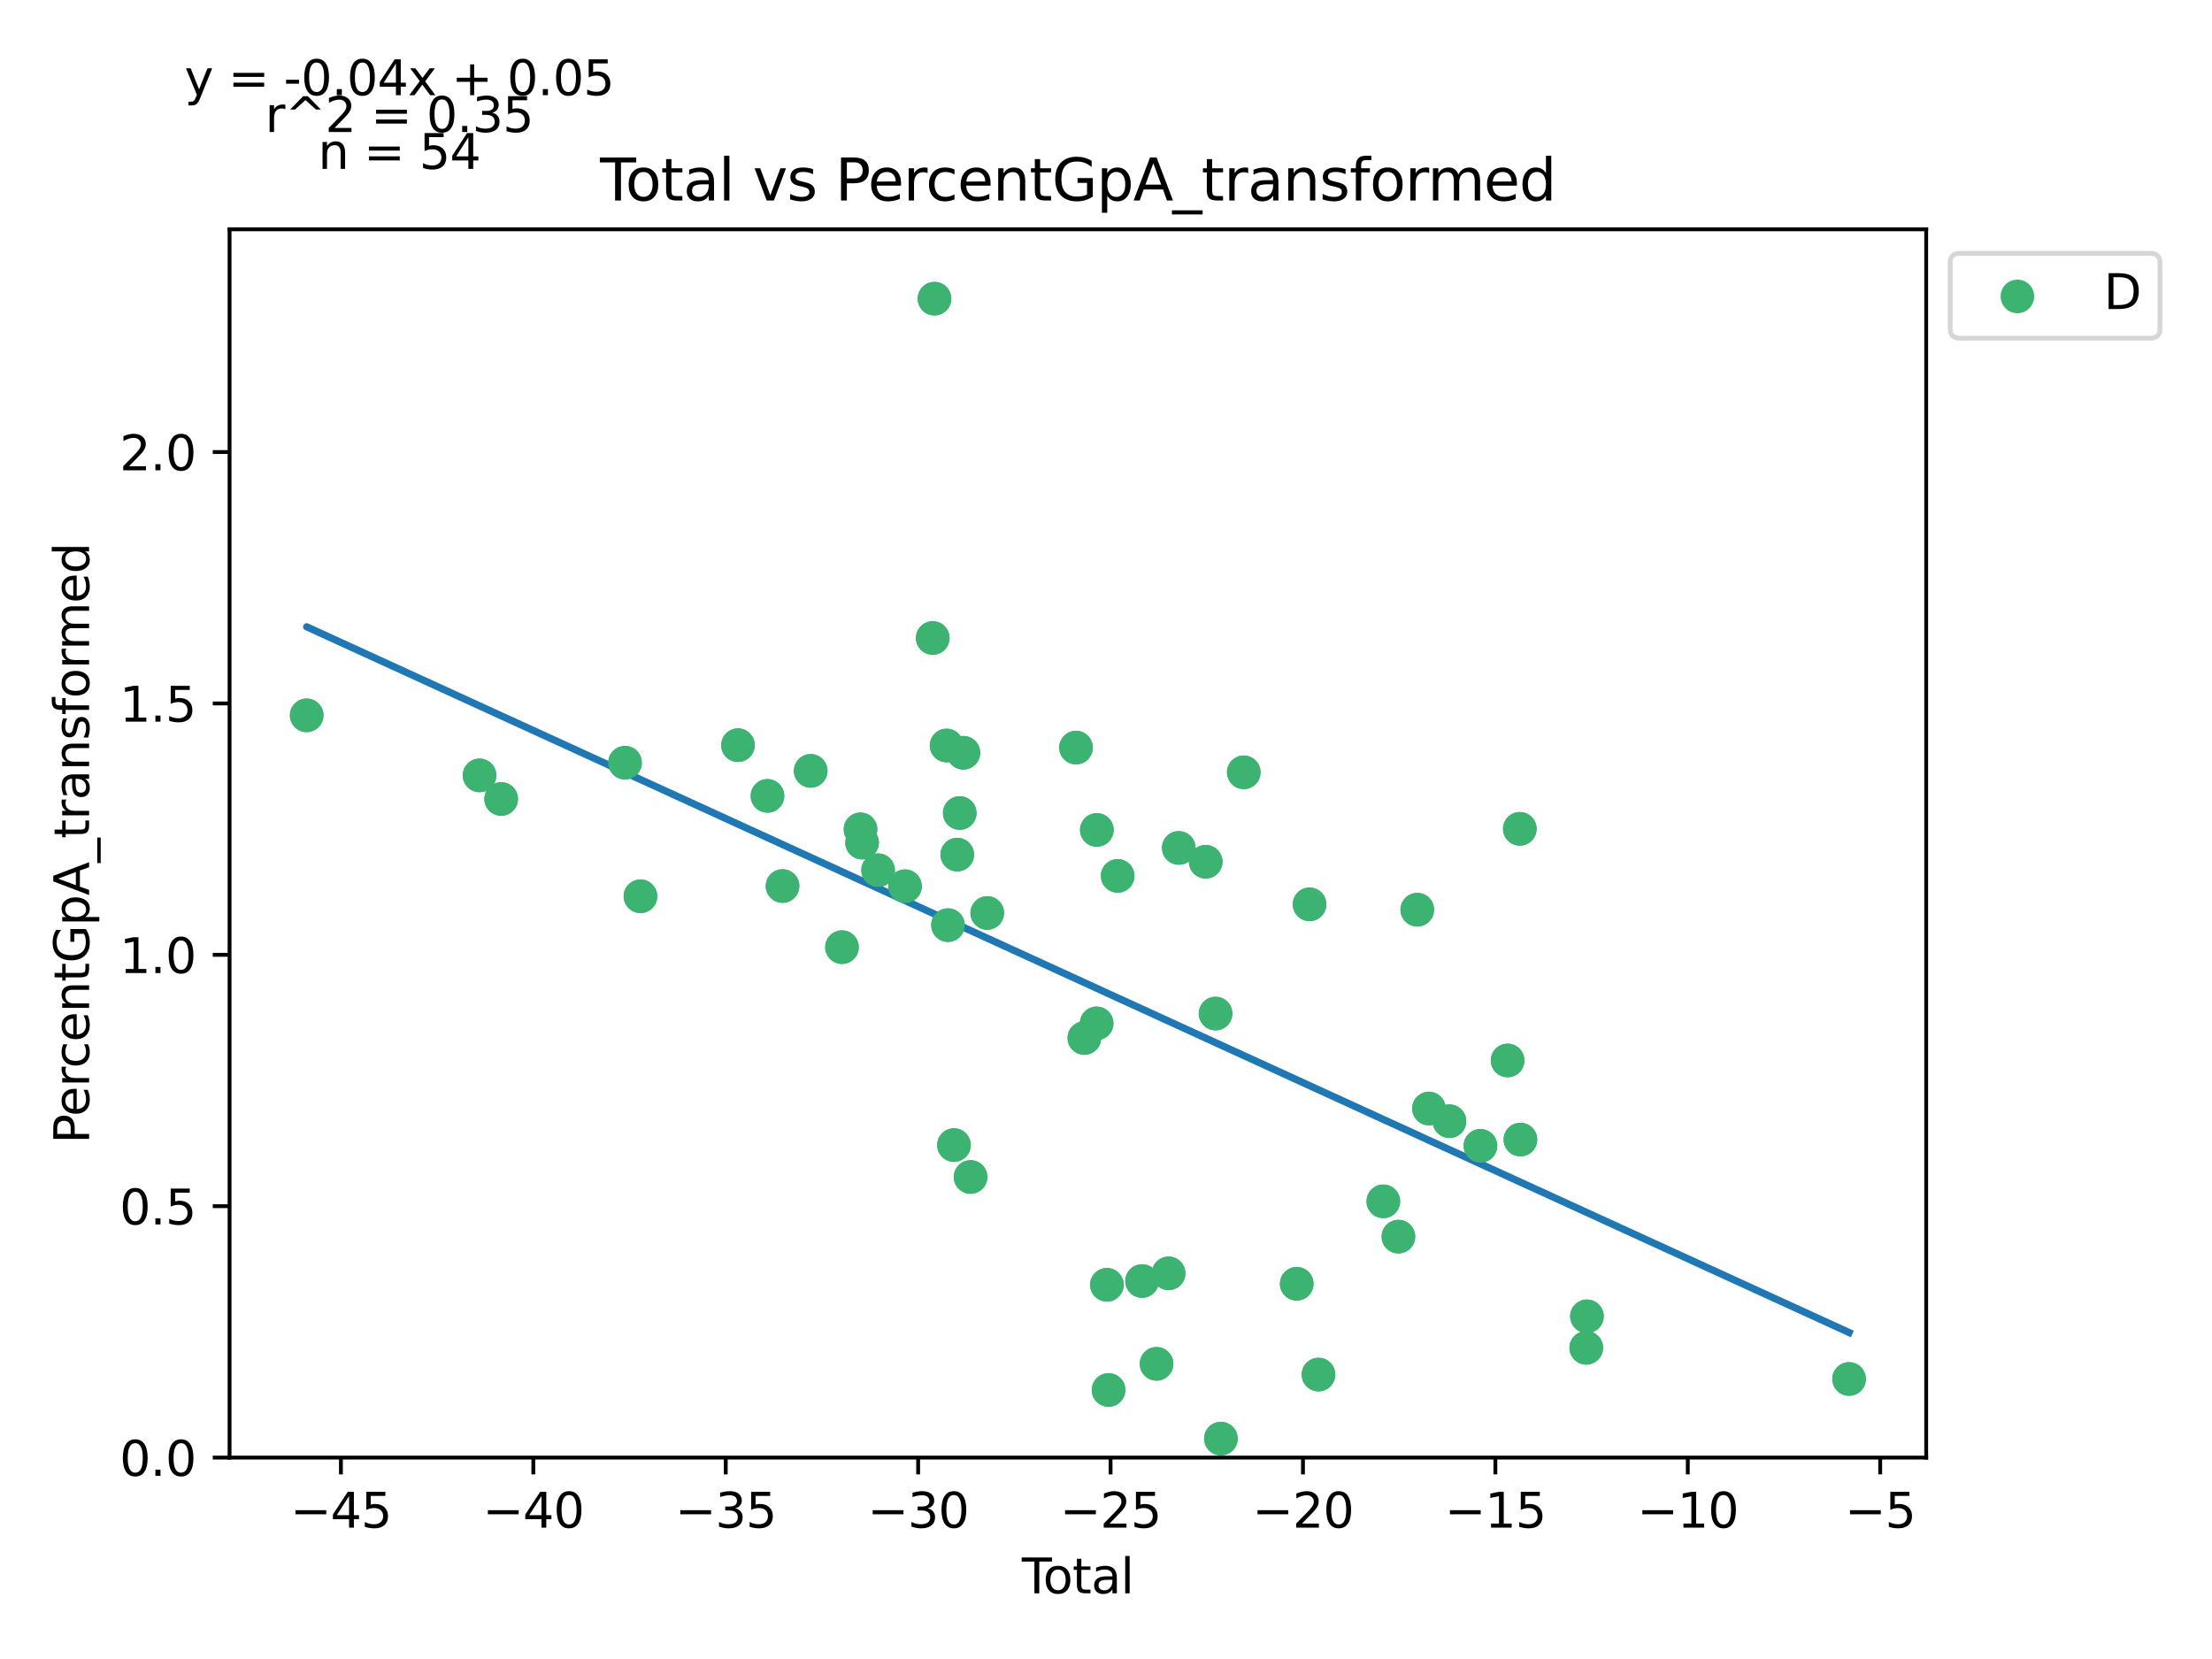 <?xml version="1.0" encoding="utf-8" standalone="no"?>
<!DOCTYPE svg PUBLIC "-//W3C//DTD SVG 1.1//EN"
  "http://www.w3.org/Graphics/SVG/1.1/DTD/svg11.dtd">
<svg xmlns:xlink="http://www.w3.org/1999/xlink" width="460.8pt" height="345.6pt" viewBox="0 0 460.8 345.6" xmlns="http://www.w3.org/2000/svg" version="1.1">
 <defs>
  <style type="text/css">*{stroke-linejoin: round; stroke-linecap: butt}</style>
 </defs>
 <g id="figure_1">
  <g id="patch_1">
   <path d="M 0 345.6 
L 460.8 345.6 
L 460.8 0 
L 0 0 
z
" style="fill: #ffffff"/>
  </g>
  <g id="axes_1">
   <g id="patch_2">
    <path d="M 47.821 303.64 
L 401.26 303.64 
L 401.26 47.773 
L 47.821 47.773 
z
" style="fill: #ffffff"/>
   </g>
   <g id="PathCollection_1">
    <defs>
     <path id="m64fddf52ed" d="M 0 3 
C 0.796 3 1.559 2.684 2.121 2.121 
C 2.684 1.559 3 0.796 3 0 
C 3 -0.796 2.684 -1.559 2.121 -2.121 
C 1.559 -2.684 0.796 -3 0 -3 
C -0.796 -3 -1.559 -2.684 -2.121 -2.121 
C -2.684 -1.559 -3 -0.796 -3 0 
C -3 0.796 -2.684 1.559 -2.121 2.121 
C -1.559 2.684 -0.796 3 0 3 
z
" style="stroke: #3cb371"/>
    </defs>
    <g clip-path="url(#pdddc7836c8)">
     <use xlink:href="#m64fddf52ed" x="179.589" y="175.537" style="fill: #3cb371; stroke: #3cb371"/>
     <use xlink:href="#m64fddf52ed" x="188.529" y="184.618" style="fill: #3cb371; stroke: #3cb371"/>
     <use xlink:href="#m64fddf52ed" x="194.67" y="62.219" style="fill: #3cb371; stroke: #3cb371"/>
     <use xlink:href="#m64fddf52ed" x="200.687" y="156.816" style="fill: #3cb371; stroke: #3cb371"/>
     <use xlink:href="#m64fddf52ed" x="225.89" y="216.24" style="fill: #3cb371; stroke: #3cb371"/>
     <use xlink:href="#m64fddf52ed" x="228.451" y="213.188" style="fill: #3cb371; stroke: #3cb371"/>
     <use xlink:href="#m64fddf52ed" x="230.587" y="267.647" style="fill: #3cb371; stroke: #3cb371"/>
     <use xlink:href="#m64fddf52ed" x="232.83" y="182.465" style="fill: #3cb371; stroke: #3cb371"/>
     <use xlink:href="#m64fddf52ed" x="253.222" y="211.143" style="fill: #3cb371; stroke: #3cb371"/>
     <use xlink:href="#m64fddf52ed" x="254.34" y="299.688" style="fill: #3cb371; stroke: #3cb371"/>
     <use xlink:href="#m64fddf52ed" x="259.102" y="160.888" style="fill: #3cb371; stroke: #3cb371"/>
     <use xlink:href="#m64fddf52ed" x="272.81" y="188.386" style="fill: #3cb371; stroke: #3cb371"/>
     <use xlink:href="#m64fddf52ed" x="295.244" y="189.507" style="fill: #3cb371; stroke: #3cb371"/>
     <use xlink:href="#m64fddf52ed" x="297.68" y="230.928" style="fill: #3cb371; stroke: #3cb371"/>
     <use xlink:href="#m64fddf52ed" x="316.73" y="237.399" style="fill: #3cb371; stroke: #3cb371"/>
     <use xlink:href="#m64fddf52ed" x="63.887" y="149.018" style="fill: #3cb371; stroke: #3cb371"/>
     <use xlink:href="#m64fddf52ed" x="99.9" y="161.529" style="fill: #3cb371; stroke: #3cb371"/>
     <use xlink:href="#m64fddf52ed" x="104.403" y="166.444" style="fill: #3cb371; stroke: #3cb371"/>
     <use xlink:href="#m64fddf52ed" x="130.207" y="158.89" style="fill: #3cb371; stroke: #3cb371"/>
     <use xlink:href="#m64fddf52ed" x="133.421" y="186.715" style="fill: #3cb371; stroke: #3cb371"/>
     <use xlink:href="#m64fddf52ed" x="153.734" y="155.236" style="fill: #3cb371; stroke: #3cb371"/>
     <use xlink:href="#m64fddf52ed" x="159.878" y="165.798" style="fill: #3cb371; stroke: #3cb371"/>
     <use xlink:href="#m64fddf52ed" x="163.018" y="184.577" style="fill: #3cb371; stroke: #3cb371"/>
     <use xlink:href="#m64fddf52ed" x="168.883" y="160.586" style="fill: #3cb371; stroke: #3cb371"/>
     <use xlink:href="#m64fddf52ed" x="175.398" y="197.31" style="fill: #3cb371; stroke: #3cb371"/>
     <use xlink:href="#m64fddf52ed" x="179.259" y="172.77" style="fill: #3cb371; stroke: #3cb371"/>
     <use xlink:href="#m64fddf52ed" x="182.924" y="181.281" style="fill: #3cb371; stroke: #3cb371"/>
     <use xlink:href="#m64fddf52ed" x="194.307" y="132.907" style="fill: #3cb371; stroke: #3cb371"/>
     <use xlink:href="#m64fddf52ed" x="197.191" y="155.299" style="fill: #3cb371; stroke: #3cb371"/>
     <use xlink:href="#m64fddf52ed" x="197.485" y="192.723" style="fill: #3cb371; stroke: #3cb371"/>
     <use xlink:href="#m64fddf52ed" x="198.729" y="238.541" style="fill: #3cb371; stroke: #3cb371"/>
     <use xlink:href="#m64fddf52ed" x="199.416" y="178.031" style="fill: #3cb371; stroke: #3cb371"/>
     <use xlink:href="#m64fddf52ed" x="199.931" y="169.369" style="fill: #3cb371; stroke: #3cb371"/>
     <use xlink:href="#m64fddf52ed" x="202.189" y="245.188" style="fill: #3cb371; stroke: #3cb371"/>
     <use xlink:href="#m64fddf52ed" x="205.665" y="190.191" style="fill: #3cb371; stroke: #3cb371"/>
     <use xlink:href="#m64fddf52ed" x="224.156" y="155.739" style="fill: #3cb371; stroke: #3cb371"/>
     <use xlink:href="#m64fddf52ed" x="228.49" y="172.891" style="fill: #3cb371; stroke: #3cb371"/>
     <use xlink:href="#m64fddf52ed" x="230.935" y="289.56" style="fill: #3cb371; stroke: #3cb371"/>
     <use xlink:href="#m64fddf52ed" x="237.912" y="266.861" style="fill: #3cb371; stroke: #3cb371"/>
     <use xlink:href="#m64fddf52ed" x="240.931" y="284.111" style="fill: #3cb371; stroke: #3cb371"/>
     <use xlink:href="#m64fddf52ed" x="243.442" y="265.259" style="fill: #3cb371; stroke: #3cb371"/>
     <use xlink:href="#m64fddf52ed" x="245.559" y="176.641" style="fill: #3cb371; stroke: #3cb371"/>
     <use xlink:href="#m64fddf52ed" x="251.169" y="179.522" style="fill: #3cb371; stroke: #3cb371"/>
     <use xlink:href="#m64fddf52ed" x="270.132" y="267.434" style="fill: #3cb371; stroke: #3cb371"/>
     <use xlink:href="#m64fddf52ed" x="274.669" y="286.352" style="fill: #3cb371; stroke: #3cb371"/>
     <use xlink:href="#m64fddf52ed" x="288.17" y="250.263" style="fill: #3cb371; stroke: #3cb371"/>
     <use xlink:href="#m64fddf52ed" x="291.317" y="257.613" style="fill: #3cb371; stroke: #3cb371"/>
     <use xlink:href="#m64fddf52ed" x="301.95" y="233.572" style="fill: #3cb371; stroke: #3cb371"/>
     <use xlink:href="#m64fddf52ed" x="308.403" y="238.698" style="fill: #3cb371; stroke: #3cb371"/>
     <use xlink:href="#m64fddf52ed" x="314.062" y="220.912" style="fill: #3cb371; stroke: #3cb371"/>
     <use xlink:href="#m64fddf52ed" x="316.609" y="172.662" style="fill: #3cb371; stroke: #3cb371"/>
     <use xlink:href="#m64fddf52ed" x="330.449" y="280.773" style="fill: #3cb371; stroke: #3cb371"/>
     <use xlink:href="#m64fddf52ed" x="330.589" y="274.216" style="fill: #3cb371; stroke: #3cb371"/>
     <use xlink:href="#m64fddf52ed" x="385.195" y="287.268" style="fill: #3cb371; stroke: #3cb371"/>
    </g>
   </g>
   <g id="matplotlib.axis_1">
    <g id="xtick_1">
     <g id="line2d_1">
      <defs>
       <path id="mf210c19c65" d="M 0 0 
L 0 3.5 
" style="stroke: #000000; stroke-width: 0.8"/>
      </defs>
      <g>
       <use xlink:href="#mf210c19c65" x="71.02" y="303.64" style="stroke: #000000; stroke-width: 0.8"/>
      </g>
     </g>
     <g id="text_1">
      <!-- −45 -->
      <g transform="translate(60.467 318.238) scale(0.1 -0.1)">
       <defs>
        <path id="DejaVuSans-2212" d="M 678 2272 
L 4684 2272 
L 4684 1741 
L 678 1741 
L 678 2272 
z
" transform="scale(0.016)"/>
        <path id="DejaVuSans-34" d="M 2419 4116 
L 825 1625 
L 2419 1625 
L 2419 4116 
z
M 2253 4666 
L 3047 4666 
L 3047 1625 
L 3713 1625 
L 3713 1100 
L 3047 1100 
L 3047 0 
L 2419 0 
L 2419 1100 
L 313 1100 
L 313 1709 
L 2253 4666 
z
" transform="scale(0.016)"/>
        <path id="DejaVuSans-35" d="M 691 4666 
L 3169 4666 
L 3169 4134 
L 1269 4134 
L 1269 2991 
Q 1406 3038 1543 3061 
Q 1681 3084 1819 3084 
Q 2600 3084 3056 2656 
Q 3513 2228 3513 1497 
Q 3513 744 3044 326 
Q 2575 -91 1722 -91 
Q 1428 -91 1123 -41 
Q 819 9 494 109 
L 494 744 
Q 775 591 1075 516 
Q 1375 441 1709 441 
Q 2250 441 2565 725 
Q 2881 1009 2881 1497 
Q 2881 1984 2565 2268 
Q 2250 2553 1709 2553 
Q 1456 2553 1204 2497 
Q 953 2441 691 2322 
L 691 4666 
z
" transform="scale(0.016)"/>
       </defs>
       <use xlink:href="#DejaVuSans-2212"/>
       <use xlink:href="#DejaVuSans-34" x="83.789"/>
       <use xlink:href="#DejaVuSans-35" x="147.412"/>
      </g>
     </g>
    </g>
    <g id="xtick_2">
     <g id="line2d_2">
      <g>
       <use xlink:href="#mf210c19c65" x="111.102" y="303.64" style="stroke: #000000; stroke-width: 0.8"/>
      </g>
     </g>
     <g id="text_2">
      <!-- −40 -->
      <g transform="translate(100.55 318.238) scale(0.1 -0.1)">
       <defs>
        <path id="DejaVuSans-30" d="M 2034 4250 
Q 1547 4250 1301 3770 
Q 1056 3291 1056 2328 
Q 1056 1369 1301 889 
Q 1547 409 2034 409 
Q 2525 409 2770 889 
Q 3016 1369 3016 2328 
Q 3016 3291 2770 3770 
Q 2525 4250 2034 4250 
z
M 2034 4750 
Q 2819 4750 3233 4129 
Q 3647 3509 3647 2328 
Q 3647 1150 3233 529 
Q 2819 -91 2034 -91 
Q 1250 -91 836 529 
Q 422 1150 422 2328 
Q 422 3509 836 4129 
Q 1250 4750 2034 4750 
z
" transform="scale(0.016)"/>
       </defs>
       <use xlink:href="#DejaVuSans-2212"/>
       <use xlink:href="#DejaVuSans-34" x="83.789"/>
       <use xlink:href="#DejaVuSans-30" x="147.412"/>
      </g>
     </g>
    </g>
    <g id="xtick_3">
     <g id="line2d_3">
      <g>
       <use xlink:href="#mf210c19c65" x="151.185" y="303.64" style="stroke: #000000; stroke-width: 0.8"/>
      </g>
     </g>
     <g id="text_3">
      <!-- −35 -->
      <g transform="translate(140.632 318.238) scale(0.1 -0.1)">
       <defs>
        <path id="DejaVuSans-33" d="M 2597 2516 
Q 3050 2419 3304 2112 
Q 3559 1806 3559 1356 
Q 3559 666 3084 287 
Q 2609 -91 1734 -91 
Q 1441 -91 1130 -33 
Q 819 25 488 141 
L 488 750 
Q 750 597 1062 519 
Q 1375 441 1716 441 
Q 2309 441 2620 675 
Q 2931 909 2931 1356 
Q 2931 1769 2642 2001 
Q 2353 2234 1838 2234 
L 1294 2234 
L 1294 2753 
L 1863 2753 
Q 2328 2753 2575 2939 
Q 2822 3125 2822 3475 
Q 2822 3834 2567 4026 
Q 2313 4219 1838 4219 
Q 1578 4219 1281 4162 
Q 984 4106 628 3988 
L 628 4550 
Q 988 4650 1302 4700 
Q 1616 4750 1894 4750 
Q 2613 4750 3031 4423 
Q 3450 4097 3450 3541 
Q 3450 3153 3228 2886 
Q 3006 2619 2597 2516 
z
" transform="scale(0.016)"/>
       </defs>
       <use xlink:href="#DejaVuSans-2212"/>
       <use xlink:href="#DejaVuSans-33" x="83.789"/>
       <use xlink:href="#DejaVuSans-35" x="147.412"/>
      </g>
     </g>
    </g>
    <g id="xtick_4">
     <g id="line2d_4">
      <g>
       <use xlink:href="#mf210c19c65" x="191.267" y="303.64" style="stroke: #000000; stroke-width: 0.8"/>
      </g>
     </g>
     <g id="text_4">
      <!-- −30 -->
      <g transform="translate(180.715 318.238) scale(0.1 -0.1)">
       <use xlink:href="#DejaVuSans-2212"/>
       <use xlink:href="#DejaVuSans-33" x="83.789"/>
       <use xlink:href="#DejaVuSans-30" x="147.412"/>
      </g>
     </g>
    </g>
    <g id="xtick_5">
     <g id="line2d_5">
      <g>
       <use xlink:href="#mf210c19c65" x="231.349" y="303.64" style="stroke: #000000; stroke-width: 0.8"/>
      </g>
     </g>
     <g id="text_5">
      <!-- −25 -->
      <g transform="translate(220.797 318.238) scale(0.1 -0.1)">
       <defs>
        <path id="DejaVuSans-32" d="M 1228 531 
L 3431 531 
L 3431 0 
L 469 0 
L 469 531 
Q 828 903 1448 1529 
Q 2069 2156 2228 2338 
Q 2531 2678 2651 2914 
Q 2772 3150 2772 3378 
Q 2772 3750 2511 3984 
Q 2250 4219 1831 4219 
Q 1534 4219 1204 4116 
Q 875 4013 500 3803 
L 500 4441 
Q 881 4594 1212 4672 
Q 1544 4750 1819 4750 
Q 2544 4750 2975 4387 
Q 3406 4025 3406 3419 
Q 3406 3131 3298 2873 
Q 3191 2616 2906 2266 
Q 2828 2175 2409 1742 
Q 1991 1309 1228 531 
z
" transform="scale(0.016)"/>
       </defs>
       <use xlink:href="#DejaVuSans-2212"/>
       <use xlink:href="#DejaVuSans-32" x="83.789"/>
       <use xlink:href="#DejaVuSans-35" x="147.412"/>
      </g>
     </g>
    </g>
    <g id="xtick_6">
     <g id="line2d_6">
      <g>
       <use xlink:href="#mf210c19c65" x="271.432" y="303.64" style="stroke: #000000; stroke-width: 0.8"/>
      </g>
     </g>
     <g id="text_6">
      <!-- −20 -->
      <g transform="translate(260.879 318.238) scale(0.1 -0.1)">
       <use xlink:href="#DejaVuSans-2212"/>
       <use xlink:href="#DejaVuSans-32" x="83.789"/>
       <use xlink:href="#DejaVuSans-30" x="147.412"/>
      </g>
     </g>
    </g>
    <g id="xtick_7">
     <g id="line2d_7">
      <g>
       <use xlink:href="#mf210c19c65" x="311.514" y="303.64" style="stroke: #000000; stroke-width: 0.8"/>
      </g>
     </g>
     <g id="text_7">
      <!-- −15 -->
      <g transform="translate(300.962 318.238) scale(0.1 -0.1)">
       <defs>
        <path id="DejaVuSans-31" d="M 794 531 
L 1825 531 
L 1825 4091 
L 703 3866 
L 703 4441 
L 1819 4666 
L 2450 4666 
L 2450 531 
L 3481 531 
L 3481 0 
L 794 0 
L 794 531 
z
" transform="scale(0.016)"/>
       </defs>
       <use xlink:href="#DejaVuSans-2212"/>
       <use xlink:href="#DejaVuSans-31" x="83.789"/>
       <use xlink:href="#DejaVuSans-35" x="147.412"/>
      </g>
     </g>
    </g>
    <g id="xtick_8">
     <g id="line2d_8">
      <g>
       <use xlink:href="#mf210c19c65" x="351.597" y="303.64" style="stroke: #000000; stroke-width: 0.8"/>
      </g>
     </g>
     <g id="text_8">
      <!-- −10 -->
      <g transform="translate(341.044 318.238) scale(0.1 -0.1)">
       <use xlink:href="#DejaVuSans-2212"/>
       <use xlink:href="#DejaVuSans-31" x="83.789"/>
       <use xlink:href="#DejaVuSans-30" x="147.412"/>
      </g>
     </g>
    </g>
    <g id="xtick_9">
     <g id="line2d_9">
      <g>
       <use xlink:href="#mf210c19c65" x="391.679" y="303.64" style="stroke: #000000; stroke-width: 0.8"/>
      </g>
     </g>
     <g id="text_9">
      <!-- −5 -->
      <g transform="translate(384.308 318.238) scale(0.1 -0.1)">
       <use xlink:href="#DejaVuSans-2212"/>
       <use xlink:href="#DejaVuSans-35" x="83.789"/>
      </g>
     </g>
    </g>
    <g id="text_10">
     <!-- Total -->
     <g transform="translate(212.864 331.917) scale(0.1 -0.1)">
      <defs>
       <path id="DejaVuSans-54" d="M -19 4666 
L 3928 4666 
L 3928 4134 
L 2272 4134 
L 2272 0 
L 1638 0 
L 1638 4134 
L -19 4134 
L -19 4666 
z
" transform="scale(0.016)"/>
       <path id="DejaVuSans-6f" d="M 1959 3097 
Q 1497 3097 1228 2736 
Q 959 2375 959 1747 
Q 959 1119 1226 758 
Q 1494 397 1959 397 
Q 2419 397 2687 759 
Q 2956 1122 2956 1747 
Q 2956 2369 2687 2733 
Q 2419 3097 1959 3097 
z
M 1959 3584 
Q 2709 3584 3137 3096 
Q 3566 2609 3566 1747 
Q 3566 888 3137 398 
Q 2709 -91 1959 -91 
Q 1206 -91 779 398 
Q 353 888 353 1747 
Q 353 2609 779 3096 
Q 1206 3584 1959 3584 
z
" transform="scale(0.016)"/>
       <path id="DejaVuSans-74" d="M 1172 4494 
L 1172 3500 
L 2356 3500 
L 2356 3053 
L 1172 3053 
L 1172 1153 
Q 1172 725 1289 603 
Q 1406 481 1766 481 
L 2356 481 
L 2356 0 
L 1766 0 
Q 1100 0 847 248 
Q 594 497 594 1153 
L 594 3053 
L 172 3053 
L 172 3500 
L 594 3500 
L 594 4494 
L 1172 4494 
z
" transform="scale(0.016)"/>
       <path id="DejaVuSans-61" d="M 2194 1759 
Q 1497 1759 1228 1600 
Q 959 1441 959 1056 
Q 959 750 1161 570 
Q 1363 391 1709 391 
Q 2188 391 2477 730 
Q 2766 1069 2766 1631 
L 2766 1759 
L 2194 1759 
z
M 3341 1997 
L 3341 0 
L 2766 0 
L 2766 531 
Q 2569 213 2275 61 
Q 1981 -91 1556 -91 
Q 1019 -91 701 211 
Q 384 513 384 1019 
Q 384 1609 779 1909 
Q 1175 2209 1959 2209 
L 2766 2209 
L 2766 2266 
Q 2766 2663 2505 2880 
Q 2244 3097 1772 3097 
Q 1472 3097 1187 3025 
Q 903 2953 641 2809 
L 641 3341 
Q 956 3463 1253 3523 
Q 1550 3584 1831 3584 
Q 2591 3584 2966 3190 
Q 3341 2797 3341 1997 
z
" transform="scale(0.016)"/>
       <path id="DejaVuSans-6c" d="M 603 4863 
L 1178 4863 
L 1178 0 
L 603 0 
L 603 4863 
z
" transform="scale(0.016)"/>
      </defs>
      <use xlink:href="#DejaVuSans-54"/>
      <use xlink:href="#DejaVuSans-6f" x="44.084"/>
      <use xlink:href="#DejaVuSans-74" x="105.266"/>
      <use xlink:href="#DejaVuSans-61" x="144.475"/>
      <use xlink:href="#DejaVuSans-6c" x="205.754"/>
     </g>
    </g>
   </g>
   <g id="matplotlib.axis_2">
    <g id="ytick_1">
     <g id="line2d_10">
      <defs>
       <path id="m5d51e48f5f" d="M 0 0 
L -3.5 0 
" style="stroke: #000000; stroke-width: 0.8"/>
      </defs>
      <g>
       <use xlink:href="#m5d51e48f5f" x="47.821" y="303.64" style="stroke: #000000; stroke-width: 0.8"/>
      </g>
     </g>
     <g id="text_11">
      <!-- 0.0 -->
      <g transform="translate(24.918 307.439) scale(0.1 -0.1)">
       <defs>
        <path id="DejaVuSans-2e" d="M 684 794 
L 1344 794 
L 1344 0 
L 684 0 
L 684 794 
z
" transform="scale(0.016)"/>
       </defs>
       <use xlink:href="#DejaVuSans-30"/>
       <use xlink:href="#DejaVuSans-2e" x="63.623"/>
       <use xlink:href="#DejaVuSans-30" x="95.41"/>
      </g>
     </g>
    </g>
    <g id="ytick_2">
     <g id="line2d_11">
      <g>
       <use xlink:href="#m5d51e48f5f" x="47.821" y="251.272" style="stroke: #000000; stroke-width: 0.8"/>
      </g>
     </g>
     <g id="text_12">
      <!-- 0.5 -->
      <g transform="translate(24.918 255.071) scale(0.1 -0.1)">
       <use xlink:href="#DejaVuSans-30"/>
       <use xlink:href="#DejaVuSans-2e" x="63.623"/>
       <use xlink:href="#DejaVuSans-35" x="95.41"/>
      </g>
     </g>
    </g>
    <g id="ytick_3">
     <g id="line2d_12">
      <g>
       <use xlink:href="#m5d51e48f5f" x="47.821" y="198.905" style="stroke: #000000; stroke-width: 0.8"/>
      </g>
     </g>
     <g id="text_13">
      <!-- 1.0 -->
      <g transform="translate(24.918 202.704) scale(0.1 -0.1)">
       <use xlink:href="#DejaVuSans-31"/>
       <use xlink:href="#DejaVuSans-2e" x="63.623"/>
       <use xlink:href="#DejaVuSans-30" x="95.41"/>
      </g>
     </g>
    </g>
    <g id="ytick_4">
     <g id="line2d_13">
      <g>
       <use xlink:href="#m5d51e48f5f" x="47.821" y="146.537" style="stroke: #000000; stroke-width: 0.8"/>
      </g>
     </g>
     <g id="text_14">
      <!-- 1.5 -->
      <g transform="translate(24.918 150.336) scale(0.1 -0.1)">
       <use xlink:href="#DejaVuSans-31"/>
       <use xlink:href="#DejaVuSans-2e" x="63.623"/>
       <use xlink:href="#DejaVuSans-35" x="95.41"/>
      </g>
     </g>
    </g>
    <g id="ytick_5">
     <g id="line2d_14">
      <g>
       <use xlink:href="#m5d51e48f5f" x="47.821" y="94.169" style="stroke: #000000; stroke-width: 0.8"/>
      </g>
     </g>
     <g id="text_15">
      <!-- 2.0 -->
      <g transform="translate(24.918 97.968) scale(0.1 -0.1)">
       <use xlink:href="#DejaVuSans-32"/>
       <use xlink:href="#DejaVuSans-2e" x="63.623"/>
       <use xlink:href="#DejaVuSans-30" x="95.41"/>
      </g>
     </g>
    </g>
    <g id="text_16">
     <!-- PercentGpA_transformed -->
     <g transform="translate(18.56 238.245) rotate(-90) scale(0.1 -0.1)">
      <defs>
       <path id="DejaVuSans-50" d="M 1259 4147 
L 1259 2394 
L 2053 2394 
Q 2494 2394 2734 2622 
Q 2975 2850 2975 3272 
Q 2975 3691 2734 3919 
Q 2494 4147 2053 4147 
L 1259 4147 
z
M 628 4666 
L 2053 4666 
Q 2838 4666 3239 4311 
Q 3641 3956 3641 3272 
Q 3641 2581 3239 2228 
Q 2838 1875 2053 1875 
L 1259 1875 
L 1259 0 
L 628 0 
L 628 4666 
z
" transform="scale(0.016)"/>
       <path id="DejaVuSans-65" d="M 3597 1894 
L 3597 1613 
L 953 1613 
Q 991 1019 1311 708 
Q 1631 397 2203 397 
Q 2534 397 2845 478 
Q 3156 559 3463 722 
L 3463 178 
Q 3153 47 2828 -22 
Q 2503 -91 2169 -91 
Q 1331 -91 842 396 
Q 353 884 353 1716 
Q 353 2575 817 3079 
Q 1281 3584 2069 3584 
Q 2775 3584 3186 3129 
Q 3597 2675 3597 1894 
z
M 3022 2063 
Q 3016 2534 2758 2815 
Q 2500 3097 2075 3097 
Q 1594 3097 1305 2825 
Q 1016 2553 972 2059 
L 3022 2063 
z
" transform="scale(0.016)"/>
       <path id="DejaVuSans-72" d="M 2631 2963 
Q 2534 3019 2420 3045 
Q 2306 3072 2169 3072 
Q 1681 3072 1420 2755 
Q 1159 2438 1159 1844 
L 1159 0 
L 581 0 
L 581 3500 
L 1159 3500 
L 1159 2956 
Q 1341 3275 1631 3429 
Q 1922 3584 2338 3584 
Q 2397 3584 2469 3576 
Q 2541 3569 2628 3553 
L 2631 2963 
z
" transform="scale(0.016)"/>
       <path id="DejaVuSans-63" d="M 3122 3366 
L 3122 2828 
Q 2878 2963 2633 3030 
Q 2388 3097 2138 3097 
Q 1578 3097 1268 2742 
Q 959 2388 959 1747 
Q 959 1106 1268 751 
Q 1578 397 2138 397 
Q 2388 397 2633 464 
Q 2878 531 3122 666 
L 3122 134 
Q 2881 22 2623 -34 
Q 2366 -91 2075 -91 
Q 1284 -91 818 406 
Q 353 903 353 1747 
Q 353 2603 823 3093 
Q 1294 3584 2113 3584 
Q 2378 3584 2631 3529 
Q 2884 3475 3122 3366 
z
" transform="scale(0.016)"/>
       <path id="DejaVuSans-6e" d="M 3513 2113 
L 3513 0 
L 2938 0 
L 2938 2094 
Q 2938 2591 2744 2837 
Q 2550 3084 2163 3084 
Q 1697 3084 1428 2787 
Q 1159 2491 1159 1978 
L 1159 0 
L 581 0 
L 581 3500 
L 1159 3500 
L 1159 2956 
Q 1366 3272 1645 3428 
Q 1925 3584 2291 3584 
Q 2894 3584 3203 3211 
Q 3513 2838 3513 2113 
z
" transform="scale(0.016)"/>
       <path id="DejaVuSans-47" d="M 3809 666 
L 3809 1919 
L 2778 1919 
L 2778 2438 
L 4434 2438 
L 4434 434 
Q 4069 175 3628 42 
Q 3188 -91 2688 -91 
Q 1594 -91 976 548 
Q 359 1188 359 2328 
Q 359 3472 976 4111 
Q 1594 4750 2688 4750 
Q 3144 4750 3555 4637 
Q 3966 4525 4313 4306 
L 4313 3634 
Q 3963 3931 3569 4081 
Q 3175 4231 2741 4231 
Q 1884 4231 1454 3753 
Q 1025 3275 1025 2328 
Q 1025 1384 1454 906 
Q 1884 428 2741 428 
Q 3075 428 3337 486 
Q 3600 544 3809 666 
z
" transform="scale(0.016)"/>
       <path id="DejaVuSans-70" d="M 1159 525 
L 1159 -1331 
L 581 -1331 
L 581 3500 
L 1159 3500 
L 1159 2969 
Q 1341 3281 1617 3432 
Q 1894 3584 2278 3584 
Q 2916 3584 3314 3078 
Q 3713 2572 3713 1747 
Q 3713 922 3314 415 
Q 2916 -91 2278 -91 
Q 1894 -91 1617 61 
Q 1341 213 1159 525 
z
M 3116 1747 
Q 3116 2381 2855 2742 
Q 2594 3103 2138 3103 
Q 1681 3103 1420 2742 
Q 1159 2381 1159 1747 
Q 1159 1113 1420 752 
Q 1681 391 2138 391 
Q 2594 391 2855 752 
Q 3116 1113 3116 1747 
z
" transform="scale(0.016)"/>
       <path id="DejaVuSans-41" d="M 2188 4044 
L 1331 1722 
L 3047 1722 
L 2188 4044 
z
M 1831 4666 
L 2547 4666 
L 4325 0 
L 3669 0 
L 3244 1197 
L 1141 1197 
L 716 0 
L 50 0 
L 1831 4666 
z
" transform="scale(0.016)"/>
       <path id="DejaVuSans-5f" d="M 3263 -1063 
L 3263 -1509 
L -63 -1509 
L -63 -1063 
L 3263 -1063 
z
" transform="scale(0.016)"/>
       <path id="DejaVuSans-73" d="M 2834 3397 
L 2834 2853 
Q 2591 2978 2328 3040 
Q 2066 3103 1784 3103 
Q 1356 3103 1142 2972 
Q 928 2841 928 2578 
Q 928 2378 1081 2264 
Q 1234 2150 1697 2047 
L 1894 2003 
Q 2506 1872 2764 1633 
Q 3022 1394 3022 966 
Q 3022 478 2636 193 
Q 2250 -91 1575 -91 
Q 1294 -91 989 -36 
Q 684 19 347 128 
L 347 722 
Q 666 556 975 473 
Q 1284 391 1588 391 
Q 1994 391 2212 530 
Q 2431 669 2431 922 
Q 2431 1156 2273 1281 
Q 2116 1406 1581 1522 
L 1381 1569 
Q 847 1681 609 1914 
Q 372 2147 372 2553 
Q 372 3047 722 3315 
Q 1072 3584 1716 3584 
Q 2034 3584 2315 3537 
Q 2597 3491 2834 3397 
z
" transform="scale(0.016)"/>
       <path id="DejaVuSans-66" d="M 2375 4863 
L 2375 4384 
L 1825 4384 
Q 1516 4384 1395 4259 
Q 1275 4134 1275 3809 
L 1275 3500 
L 2222 3500 
L 2222 3053 
L 1275 3053 
L 1275 0 
L 697 0 
L 697 3053 
L 147 3053 
L 147 3500 
L 697 3500 
L 697 3744 
Q 697 4328 969 4595 
Q 1241 4863 1831 4863 
L 2375 4863 
z
" transform="scale(0.016)"/>
       <path id="DejaVuSans-6d" d="M 3328 2828 
Q 3544 3216 3844 3400 
Q 4144 3584 4550 3584 
Q 5097 3584 5394 3201 
Q 5691 2819 5691 2113 
L 5691 0 
L 5113 0 
L 5113 2094 
Q 5113 2597 4934 2840 
Q 4756 3084 4391 3084 
Q 3944 3084 3684 2787 
Q 3425 2491 3425 1978 
L 3425 0 
L 2847 0 
L 2847 2094 
Q 2847 2600 2669 2842 
Q 2491 3084 2119 3084 
Q 1678 3084 1418 2786 
Q 1159 2488 1159 1978 
L 1159 0 
L 581 0 
L 581 3500 
L 1159 3500 
L 1159 2956 
Q 1356 3278 1631 3431 
Q 1906 3584 2284 3584 
Q 2666 3584 2933 3390 
Q 3200 3197 3328 2828 
z
" transform="scale(0.016)"/>
       <path id="DejaVuSans-64" d="M 2906 2969 
L 2906 4863 
L 3481 4863 
L 3481 0 
L 2906 0 
L 2906 525 
Q 2725 213 2448 61 
Q 2172 -91 1784 -91 
Q 1150 -91 751 415 
Q 353 922 353 1747 
Q 353 2572 751 3078 
Q 1150 3584 1784 3584 
Q 2172 3584 2448 3432 
Q 2725 3281 2906 2969 
z
M 947 1747 
Q 947 1113 1208 752 
Q 1469 391 1925 391 
Q 2381 391 2643 752 
Q 2906 1113 2906 1747 
Q 2906 2381 2643 2742 
Q 2381 3103 1925 3103 
Q 1469 3103 1208 2742 
Q 947 2381 947 1747 
z
" transform="scale(0.016)"/>
      </defs>
      <use xlink:href="#DejaVuSans-50"/>
      <use xlink:href="#DejaVuSans-65" x="56.678"/>
      <use xlink:href="#DejaVuSans-72" x="118.201"/>
      <use xlink:href="#DejaVuSans-63" x="157.064"/>
      <use xlink:href="#DejaVuSans-65" x="212.045"/>
      <use xlink:href="#DejaVuSans-6e" x="273.568"/>
      <use xlink:href="#DejaVuSans-74" x="336.947"/>
      <use xlink:href="#DejaVuSans-47" x="376.156"/>
      <use xlink:href="#DejaVuSans-70" x="453.646"/>
      <use xlink:href="#DejaVuSans-41" x="517.123"/>
      <use xlink:href="#DejaVuSans-5f" x="585.531"/>
      <use xlink:href="#DejaVuSans-74" x="635.531"/>
      <use xlink:href="#DejaVuSans-72" x="674.74"/>
      <use xlink:href="#DejaVuSans-61" x="715.854"/>
      <use xlink:href="#DejaVuSans-6e" x="777.133"/>
      <use xlink:href="#DejaVuSans-73" x="840.512"/>
      <use xlink:href="#DejaVuSans-66" x="892.611"/>
      <use xlink:href="#DejaVuSans-6f" x="927.816"/>
      <use xlink:href="#DejaVuSans-72" x="988.998"/>
      <use xlink:href="#DejaVuSans-6d" x="1028.361"/>
      <use xlink:href="#DejaVuSans-65" x="1125.773"/>
      <use xlink:href="#DejaVuSans-64" x="1187.297"/>
     </g>
    </g>
   </g>
   <g id="LineCollection_1">
    <path d="M 179.589 175.68 
L 179.589 175.394 
" clip-path="url(#pdddc7836c8)" style="fill: none; stroke: #d3d3d3; stroke-width: 3"/>
    <path d="M 188.529 184.806 
L 188.529 184.43 
" clip-path="url(#pdddc7836c8)" style="fill: none; stroke: #d3d3d3; stroke-width: 3"/>
    <path d="M 194.67 64.652 
L 194.67 59.786 
" clip-path="url(#pdddc7836c8)" style="fill: none; stroke: #d3d3d3; stroke-width: 3"/>
    <path d="M 200.687 156.991 
L 200.687 156.642 
" clip-path="url(#pdddc7836c8)" style="fill: none; stroke: #d3d3d3; stroke-width: 3"/>
    <path d="M 225.89 216.369 
L 225.89 216.112 
" clip-path="url(#pdddc7836c8)" style="fill: none; stroke: #d3d3d3; stroke-width: 3"/>
    <path d="M 228.451 213.301 
L 228.451 213.075 
" clip-path="url(#pdddc7836c8)" style="fill: none; stroke: #d3d3d3; stroke-width: 3"/>
    <path d="M 230.587 267.906 
L 230.587 267.388 
" clip-path="url(#pdddc7836c8)" style="fill: none; stroke: #d3d3d3; stroke-width: 3"/>
    <path d="M 232.83 182.667 
L 232.83 182.262 
" clip-path="url(#pdddc7836c8)" style="fill: none; stroke: #d3d3d3; stroke-width: 3"/>
    <path d="M 253.222 211.25 
L 253.222 211.037 
" clip-path="url(#pdddc7836c8)" style="fill: none; stroke: #d3d3d3; stroke-width: 3"/>
    <path d="M 254.34 300.048 
L 254.34 299.327 
" clip-path="url(#pdddc7836c8)" style="fill: none; stroke: #d3d3d3; stroke-width: 3"/>
    <path d="M 259.102 161.036 
L 259.102 160.74 
" clip-path="url(#pdddc7836c8)" style="fill: none; stroke: #d3d3d3; stroke-width: 3"/>
    <path d="M 272.81 188.701 
L 272.81 188.071 
" clip-path="url(#pdddc7836c8)" style="fill: none; stroke: #d3d3d3; stroke-width: 3"/>
    <path d="M 295.244 190.175 
L 295.244 188.839 
" clip-path="url(#pdddc7836c8)" style="fill: none; stroke: #d3d3d3; stroke-width: 3"/>
    <path d="M 297.68 231.071 
L 297.68 230.785 
" clip-path="url(#pdddc7836c8)" style="fill: none; stroke: #d3d3d3; stroke-width: 3"/>
    <path d="M 316.73 237.64 
L 316.73 237.157 
" clip-path="url(#pdddc7836c8)" style="fill: none; stroke: #d3d3d3; stroke-width: 3"/>
    <path d="M 63.887 149.437 
L 63.887 148.599 
" clip-path="url(#pdddc7836c8)" style="fill: none; stroke: #d3d3d3; stroke-width: 3"/>
    <path d="M 99.9 161.831 
L 99.9 161.226 
" clip-path="url(#pdddc7836c8)" style="fill: none; stroke: #d3d3d3; stroke-width: 3"/>
    <path d="M 104.403 166.517 
L 104.403 166.371 
" clip-path="url(#pdddc7836c8)" style="fill: none; stroke: #d3d3d3; stroke-width: 3"/>
    <path d="M 130.207 159.15 
L 130.207 158.629 
" clip-path="url(#pdddc7836c8)" style="fill: none; stroke: #d3d3d3; stroke-width: 3"/>
    <path d="M 133.421 186.81 
L 133.421 186.621 
" clip-path="url(#pdddc7836c8)" style="fill: none; stroke: #d3d3d3; stroke-width: 3"/>
    <path d="M 153.734 155.491 
L 153.734 154.98 
" clip-path="url(#pdddc7836c8)" style="fill: none; stroke: #d3d3d3; stroke-width: 3"/>
    <path d="M 159.878 166.147 
L 159.878 165.449 
" clip-path="url(#pdddc7836c8)" style="fill: none; stroke: #d3d3d3; stroke-width: 3"/>
    <path d="M 163.018 184.735 
L 163.018 184.418 
" clip-path="url(#pdddc7836c8)" style="fill: none; stroke: #d3d3d3; stroke-width: 3"/>
    <path d="M 168.883 160.812 
L 168.883 160.36 
" clip-path="url(#pdddc7836c8)" style="fill: none; stroke: #d3d3d3; stroke-width: 3"/>
    <path d="M 175.398 197.405 
L 175.398 197.215 
" clip-path="url(#pdddc7836c8)" style="fill: none; stroke: #d3d3d3; stroke-width: 3"/>
    <path d="M 179.259 172.961 
L 179.259 172.578 
" clip-path="url(#pdddc7836c8)" style="fill: none; stroke: #d3d3d3; stroke-width: 3"/>
    <path d="M 182.924 181.471 
L 182.924 181.091 
" clip-path="url(#pdddc7836c8)" style="fill: none; stroke: #d3d3d3; stroke-width: 3"/>
    <path d="M 194.307 133.344 
L 194.307 132.469 
" clip-path="url(#pdddc7836c8)" style="fill: none; stroke: #d3d3d3; stroke-width: 3"/>
    <path d="M 197.191 155.534 
L 197.191 155.065 
" clip-path="url(#pdddc7836c8)" style="fill: none; stroke: #d3d3d3; stroke-width: 3"/>
    <path d="M 197.485 193.083 
L 197.485 192.362 
" clip-path="url(#pdddc7836c8)" style="fill: none; stroke: #d3d3d3; stroke-width: 3"/>
    <path d="M 198.729 238.682 
L 198.729 238.4 
" clip-path="url(#pdddc7836c8)" style="fill: none; stroke: #d3d3d3; stroke-width: 3"/>
    <path d="M 199.416 178.073 
L 199.416 177.988 
" clip-path="url(#pdddc7836c8)" style="fill: none; stroke: #d3d3d3; stroke-width: 3"/>
    <path d="M 199.931 169.617 
L 199.931 169.121 
" clip-path="url(#pdddc7836c8)" style="fill: none; stroke: #d3d3d3; stroke-width: 3"/>
    <path d="M 202.189 245.26 
L 202.189 245.116 
" clip-path="url(#pdddc7836c8)" style="fill: none; stroke: #d3d3d3; stroke-width: 3"/>
    <path d="M 205.665 190.587 
L 205.665 189.795 
" clip-path="url(#pdddc7836c8)" style="fill: none; stroke: #d3d3d3; stroke-width: 3"/>
    <path d="M 224.156 155.866 
L 224.156 155.612 
" clip-path="url(#pdddc7836c8)" style="fill: none; stroke: #d3d3d3; stroke-width: 3"/>
    <path d="M 228.49 173.521 
L 228.49 172.262 
" clip-path="url(#pdddc7836c8)" style="fill: none; stroke: #d3d3d3; stroke-width: 3"/>
    <path d="M 230.935 289.714 
L 230.935 289.405 
" clip-path="url(#pdddc7836c8)" style="fill: none; stroke: #d3d3d3; stroke-width: 3"/>
    <path d="M 237.912 266.951 
L 237.912 266.771 
" clip-path="url(#pdddc7836c8)" style="fill: none; stroke: #d3d3d3; stroke-width: 3"/>
    <path d="M 240.931 284.335 
L 240.931 283.887 
" clip-path="url(#pdddc7836c8)" style="fill: none; stroke: #d3d3d3; stroke-width: 3"/>
    <path d="M 243.442 265.391 
L 243.442 265.128 
" clip-path="url(#pdddc7836c8)" style="fill: none; stroke: #d3d3d3; stroke-width: 3"/>
    <path d="M 245.559 176.755 
L 245.559 176.527 
" clip-path="url(#pdddc7836c8)" style="fill: none; stroke: #d3d3d3; stroke-width: 3"/>
    <path d="M 251.169 179.772 
L 251.169 179.272 
" clip-path="url(#pdddc7836c8)" style="fill: none; stroke: #d3d3d3; stroke-width: 3"/>
    <path d="M 270.132 267.514 
L 270.132 267.354 
" clip-path="url(#pdddc7836c8)" style="fill: none; stroke: #d3d3d3; stroke-width: 3"/>
    <path d="M 274.669 286.442 
L 274.669 286.262 
" clip-path="url(#pdddc7836c8)" style="fill: none; stroke: #d3d3d3; stroke-width: 3"/>
    <path d="M 288.17 250.449 
L 288.17 250.077 
" clip-path="url(#pdddc7836c8)" style="fill: none; stroke: #d3d3d3; stroke-width: 3"/>
    <path d="M 291.317 257.714 
L 291.317 257.513 
" clip-path="url(#pdddc7836c8)" style="fill: none; stroke: #d3d3d3; stroke-width: 3"/>
    <path d="M 301.95 233.772 
L 301.95 233.372 
" clip-path="url(#pdddc7836c8)" style="fill: none; stroke: #d3d3d3; stroke-width: 3"/>
    <path d="M 308.403 238.765 
L 308.403 238.631 
" clip-path="url(#pdddc7836c8)" style="fill: none; stroke: #d3d3d3; stroke-width: 3"/>
    <path d="M 314.062 220.992 
L 314.062 220.833 
" clip-path="url(#pdddc7836c8)" style="fill: none; stroke: #d3d3d3; stroke-width: 3"/>
    <path d="M 316.609 172.681 
L 316.609 172.644 
" clip-path="url(#pdddc7836c8)" style="fill: none; stroke: #d3d3d3; stroke-width: 3"/>
    <path d="M 330.449 280.892 
L 330.449 280.655 
" clip-path="url(#pdddc7836c8)" style="fill: none; stroke: #d3d3d3; stroke-width: 3"/>
    <path d="M 330.589 274.343 
L 330.589 274.089 
" clip-path="url(#pdddc7836c8)" style="fill: none; stroke: #d3d3d3; stroke-width: 3"/>
    <path d="M 385.195 287.474 
L 385.195 287.062 
" clip-path="url(#pdddc7836c8)" style="fill: none; stroke: #d3d3d3; stroke-width: 3"/>
   </g>
   <g id="line2d_15">
    <path d="M 179.589 183.513 
L 188.529 187.604 
L 194.67 190.413 
L 200.687 193.166 
L 225.89 204.698 
L 228.451 205.869 
L 230.587 206.847 
L 232.83 207.873 
L 253.222 217.203 
L 254.34 217.715 
L 259.102 219.894 
L 272.81 226.166 
L 295.244 236.43 
L 297.68 237.545 
L 316.73 246.261 
L 63.887 130.574 
L 99.9 147.052 
L 104.403 149.112 
L 130.207 160.918 
L 133.421 162.389 
L 153.734 171.683 
L 159.878 174.494 
L 163.018 175.931 
L 168.883 178.614 
L 175.398 181.595 
L 179.259 183.362 
L 182.924 185.039 
L 194.307 190.247 
L 197.191 191.567 
L 197.485 191.701 
L 198.729 192.271 
L 199.416 192.585 
L 199.931 192.82 
L 202.189 193.854 
L 205.665 195.444 
L 224.156 203.904 
L 228.49 205.887 
L 230.935 207.006 
L 237.912 210.198 
L 240.931 211.58 
L 243.442 212.729 
L 245.559 213.697 
L 251.169 216.264 
L 270.132 224.941 
L 274.669 227.016 
L 288.17 233.194 
L 291.317 234.634 
L 301.95 239.498 
L 308.403 242.451 
L 314.062 245.04 
L 316.609 246.206 
L 330.449 252.538 
L 330.589 252.602 
L 385.195 277.587 
" clip-path="url(#pdddc7836c8)" style="fill: none; stroke: #1f77b4; stroke-width: 1.5; stroke-linecap: square"/>
   </g>
   <g id="line2d_16">
    <g clip-path="url(#pdddc7836c8)">
     <use xlink:href="#m64fddf52ed" x="179.589" y="175.537" style="fill: #3cb371; stroke: #3cb371"/>
     <use xlink:href="#m64fddf52ed" x="188.529" y="184.618" style="fill: #3cb371; stroke: #3cb371"/>
     <use xlink:href="#m64fddf52ed" x="194.67" y="62.219" style="fill: #3cb371; stroke: #3cb371"/>
     <use xlink:href="#m64fddf52ed" x="200.687" y="156.816" style="fill: #3cb371; stroke: #3cb371"/>
     <use xlink:href="#m64fddf52ed" x="225.89" y="216.24" style="fill: #3cb371; stroke: #3cb371"/>
     <use xlink:href="#m64fddf52ed" x="228.451" y="213.188" style="fill: #3cb371; stroke: #3cb371"/>
     <use xlink:href="#m64fddf52ed" x="230.587" y="267.647" style="fill: #3cb371; stroke: #3cb371"/>
     <use xlink:href="#m64fddf52ed" x="232.83" y="182.465" style="fill: #3cb371; stroke: #3cb371"/>
     <use xlink:href="#m64fddf52ed" x="253.222" y="211.143" style="fill: #3cb371; stroke: #3cb371"/>
     <use xlink:href="#m64fddf52ed" x="254.34" y="299.688" style="fill: #3cb371; stroke: #3cb371"/>
     <use xlink:href="#m64fddf52ed" x="259.102" y="160.888" style="fill: #3cb371; stroke: #3cb371"/>
     <use xlink:href="#m64fddf52ed" x="272.81" y="188.386" style="fill: #3cb371; stroke: #3cb371"/>
     <use xlink:href="#m64fddf52ed" x="295.244" y="189.507" style="fill: #3cb371; stroke: #3cb371"/>
     <use xlink:href="#m64fddf52ed" x="297.68" y="230.928" style="fill: #3cb371; stroke: #3cb371"/>
     <use xlink:href="#m64fddf52ed" x="316.73" y="237.399" style="fill: #3cb371; stroke: #3cb371"/>
     <use xlink:href="#m64fddf52ed" x="63.887" y="149.018" style="fill: #3cb371; stroke: #3cb371"/>
     <use xlink:href="#m64fddf52ed" x="99.9" y="161.529" style="fill: #3cb371; stroke: #3cb371"/>
     <use xlink:href="#m64fddf52ed" x="104.403" y="166.444" style="fill: #3cb371; stroke: #3cb371"/>
     <use xlink:href="#m64fddf52ed" x="130.207" y="158.89" style="fill: #3cb371; stroke: #3cb371"/>
     <use xlink:href="#m64fddf52ed" x="133.421" y="186.715" style="fill: #3cb371; stroke: #3cb371"/>
     <use xlink:href="#m64fddf52ed" x="153.734" y="155.236" style="fill: #3cb371; stroke: #3cb371"/>
     <use xlink:href="#m64fddf52ed" x="159.878" y="165.798" style="fill: #3cb371; stroke: #3cb371"/>
     <use xlink:href="#m64fddf52ed" x="163.018" y="184.577" style="fill: #3cb371; stroke: #3cb371"/>
     <use xlink:href="#m64fddf52ed" x="168.883" y="160.586" style="fill: #3cb371; stroke: #3cb371"/>
     <use xlink:href="#m64fddf52ed" x="175.398" y="197.31" style="fill: #3cb371; stroke: #3cb371"/>
     <use xlink:href="#m64fddf52ed" x="179.259" y="172.77" style="fill: #3cb371; stroke: #3cb371"/>
     <use xlink:href="#m64fddf52ed" x="182.924" y="181.281" style="fill: #3cb371; stroke: #3cb371"/>
     <use xlink:href="#m64fddf52ed" x="194.307" y="132.907" style="fill: #3cb371; stroke: #3cb371"/>
     <use xlink:href="#m64fddf52ed" x="197.191" y="155.299" style="fill: #3cb371; stroke: #3cb371"/>
     <use xlink:href="#m64fddf52ed" x="197.485" y="192.723" style="fill: #3cb371; stroke: #3cb371"/>
     <use xlink:href="#m64fddf52ed" x="198.729" y="238.541" style="fill: #3cb371; stroke: #3cb371"/>
     <use xlink:href="#m64fddf52ed" x="199.416" y="178.031" style="fill: #3cb371; stroke: #3cb371"/>
     <use xlink:href="#m64fddf52ed" x="199.931" y="169.369" style="fill: #3cb371; stroke: #3cb371"/>
     <use xlink:href="#m64fddf52ed" x="202.189" y="245.188" style="fill: #3cb371; stroke: #3cb371"/>
     <use xlink:href="#m64fddf52ed" x="205.665" y="190.191" style="fill: #3cb371; stroke: #3cb371"/>
     <use xlink:href="#m64fddf52ed" x="224.156" y="155.739" style="fill: #3cb371; stroke: #3cb371"/>
     <use xlink:href="#m64fddf52ed" x="228.49" y="172.891" style="fill: #3cb371; stroke: #3cb371"/>
     <use xlink:href="#m64fddf52ed" x="230.935" y="289.56" style="fill: #3cb371; stroke: #3cb371"/>
     <use xlink:href="#m64fddf52ed" x="237.912" y="266.861" style="fill: #3cb371; stroke: #3cb371"/>
     <use xlink:href="#m64fddf52ed" x="240.931" y="284.111" style="fill: #3cb371; stroke: #3cb371"/>
     <use xlink:href="#m64fddf52ed" x="243.442" y="265.259" style="fill: #3cb371; stroke: #3cb371"/>
     <use xlink:href="#m64fddf52ed" x="245.559" y="176.641" style="fill: #3cb371; stroke: #3cb371"/>
     <use xlink:href="#m64fddf52ed" x="251.169" y="179.522" style="fill: #3cb371; stroke: #3cb371"/>
     <use xlink:href="#m64fddf52ed" x="270.132" y="267.434" style="fill: #3cb371; stroke: #3cb371"/>
     <use xlink:href="#m64fddf52ed" x="274.669" y="286.352" style="fill: #3cb371; stroke: #3cb371"/>
     <use xlink:href="#m64fddf52ed" x="288.17" y="250.263" style="fill: #3cb371; stroke: #3cb371"/>
     <use xlink:href="#m64fddf52ed" x="291.317" y="257.613" style="fill: #3cb371; stroke: #3cb371"/>
     <use xlink:href="#m64fddf52ed" x="301.95" y="233.572" style="fill: #3cb371; stroke: #3cb371"/>
     <use xlink:href="#m64fddf52ed" x="308.403" y="238.698" style="fill: #3cb371; stroke: #3cb371"/>
     <use xlink:href="#m64fddf52ed" x="314.062" y="220.912" style="fill: #3cb371; stroke: #3cb371"/>
     <use xlink:href="#m64fddf52ed" x="316.609" y="172.662" style="fill: #3cb371; stroke: #3cb371"/>
     <use xlink:href="#m64fddf52ed" x="330.449" y="280.773" style="fill: #3cb371; stroke: #3cb371"/>
     <use xlink:href="#m64fddf52ed" x="330.589" y="274.216" style="fill: #3cb371; stroke: #3cb371"/>
     <use xlink:href="#m64fddf52ed" x="385.195" y="287.268" style="fill: #3cb371; stroke: #3cb371"/>
    </g>
   </g>
   <g id="patch_3">
    <path d="M 47.821 303.64 
L 47.821 47.773 
" style="fill: none; stroke: #000000; stroke-width: 0.8; stroke-linejoin: miter; stroke-linecap: square"/>
   </g>
   <g id="patch_4">
    <path d="M 401.26 303.64 
L 401.26 47.773 
" style="fill: none; stroke: #000000; stroke-width: 0.8; stroke-linejoin: miter; stroke-linecap: square"/>
   </g>
   <g id="patch_5">
    <path d="M 47.821 303.64 
L 401.26 303.64 
" style="fill: none; stroke: #000000; stroke-width: 0.8; stroke-linejoin: miter; stroke-linecap: square"/>
   </g>
   <g id="patch_6">
    <path d="M 47.821 47.773 
L 401.26 47.773 
" style="fill: none; stroke: #000000; stroke-width: 0.8; stroke-linejoin: miter; stroke-linecap: square"/>
   </g>
   <g id="text_17">
    <!-- y = -0.04x + 0.05 -->
    <g transform="translate(38.441 19.829) scale(0.1 -0.1)">
     <defs>
      <path id="DejaVuSans-79" d="M 2059 -325 
Q 1816 -950 1584 -1140 
Q 1353 -1331 966 -1331 
L 506 -1331 
L 506 -850 
L 844 -850 
Q 1081 -850 1212 -737 
Q 1344 -625 1503 -206 
L 1606 56 
L 191 3500 
L 800 3500 
L 1894 763 
L 2988 3500 
L 3597 3500 
L 2059 -325 
z
" transform="scale(0.016)"/>
      <path id="DejaVuSans-20" transform="scale(0.016)"/>
      <path id="DejaVuSans-3d" d="M 678 2906 
L 4684 2906 
L 4684 2381 
L 678 2381 
L 678 2906 
z
M 678 1631 
L 4684 1631 
L 4684 1100 
L 678 1100 
L 678 1631 
z
" transform="scale(0.016)"/>
      <path id="DejaVuSans-2d" d="M 313 2009 
L 1997 2009 
L 1997 1497 
L 313 1497 
L 313 2009 
z
" transform="scale(0.016)"/>
      <path id="DejaVuSans-78" d="M 3513 3500 
L 2247 1797 
L 3578 0 
L 2900 0 
L 1881 1375 
L 863 0 
L 184 0 
L 1544 1831 
L 300 3500 
L 978 3500 
L 1906 2253 
L 2834 3500 
L 3513 3500 
z
" transform="scale(0.016)"/>
      <path id="DejaVuSans-2b" d="M 2944 4013 
L 2944 2272 
L 4684 2272 
L 4684 1741 
L 2944 1741 
L 2944 0 
L 2419 0 
L 2419 1741 
L 678 1741 
L 678 2272 
L 2419 2272 
L 2419 4013 
L 2944 4013 
z
" transform="scale(0.016)"/>
     </defs>
     <use xlink:href="#DejaVuSans-79"/>
     <use xlink:href="#DejaVuSans-20" x="59.18"/>
     <use xlink:href="#DejaVuSans-3d" x="90.967"/>
     <use xlink:href="#DejaVuSans-20" x="174.756"/>
     <use xlink:href="#DejaVuSans-2d" x="206.543"/>
     <use xlink:href="#DejaVuSans-30" x="242.627"/>
     <use xlink:href="#DejaVuSans-2e" x="306.25"/>
     <use xlink:href="#DejaVuSans-30" x="338.037"/>
     <use xlink:href="#DejaVuSans-34" x="401.66"/>
     <use xlink:href="#DejaVuSans-78" x="465.283"/>
     <use xlink:href="#DejaVuSans-20" x="524.463"/>
     <use xlink:href="#DejaVuSans-2b" x="556.25"/>
     <use xlink:href="#DejaVuSans-20" x="640.039"/>
     <use xlink:href="#DejaVuSans-30" x="671.826"/>
     <use xlink:href="#DejaVuSans-2e" x="735.449"/>
     <use xlink:href="#DejaVuSans-30" x="767.236"/>
     <use xlink:href="#DejaVuSans-35" x="830.859"/>
    </g>
   </g>
   <g id="text_18">
    <!-- r^2 = 0.35 -->
    <g transform="translate(55.238 27.505) scale(0.1 -0.1)">
     <defs>
      <path id="DejaVuSans-5e" d="M 2988 4666 
L 4684 2925 
L 4056 2925 
L 2681 4159 
L 1306 2925 
L 678 2925 
L 2375 4666 
L 2988 4666 
z
" transform="scale(0.016)"/>
     </defs>
     <use xlink:href="#DejaVuSans-72"/>
     <use xlink:href="#DejaVuSans-5e" x="41.113"/>
     <use xlink:href="#DejaVuSans-32" x="124.902"/>
     <use xlink:href="#DejaVuSans-20" x="188.525"/>
     <use xlink:href="#DejaVuSans-3d" x="220.312"/>
     <use xlink:href="#DejaVuSans-20" x="304.102"/>
     <use xlink:href="#DejaVuSans-30" x="335.889"/>
     <use xlink:href="#DejaVuSans-2e" x="399.512"/>
     <use xlink:href="#DejaVuSans-33" x="431.299"/>
     <use xlink:href="#DejaVuSans-35" x="494.922"/>
    </g>
   </g>
   <g id="text_19">
    <!-- n = 54 -->
    <g transform="translate(66.266 35.181) scale(0.1 -0.1)">
     <use xlink:href="#DejaVuSans-6e"/>
     <use xlink:href="#DejaVuSans-20" x="63.379"/>
     <use xlink:href="#DejaVuSans-3d" x="95.166"/>
     <use xlink:href="#DejaVuSans-20" x="178.955"/>
     <use xlink:href="#DejaVuSans-35" x="210.742"/>
     <use xlink:href="#DejaVuSans-34" x="274.365"/>
    </g>
   </g>
   <g id="text_20">
    <!-- Total vs PercentGpA_transformed -->
    <g transform="translate(124.992 41.773) scale(0.12 -0.12)">
     <defs>
      <path id="DejaVuSans-76" d="M 191 3500 
L 800 3500 
L 1894 563 
L 2988 3500 
L 3597 3500 
L 2284 0 
L 1503 0 
L 191 3500 
z
" transform="scale(0.016)"/>
     </defs>
     <use xlink:href="#DejaVuSans-54"/>
     <use xlink:href="#DejaVuSans-6f" x="44.084"/>
     <use xlink:href="#DejaVuSans-74" x="105.266"/>
     <use xlink:href="#DejaVuSans-61" x="144.475"/>
     <use xlink:href="#DejaVuSans-6c" x="205.754"/>
     <use xlink:href="#DejaVuSans-20" x="233.537"/>
     <use xlink:href="#DejaVuSans-76" x="265.324"/>
     <use xlink:href="#DejaVuSans-73" x="324.504"/>
     <use xlink:href="#DejaVuSans-20" x="376.604"/>
     <use xlink:href="#DejaVuSans-50" x="408.391"/>
     <use xlink:href="#DejaVuSans-65" x="465.068"/>
     <use xlink:href="#DejaVuSans-72" x="526.592"/>
     <use xlink:href="#DejaVuSans-63" x="565.455"/>
     <use xlink:href="#DejaVuSans-65" x="620.436"/>
     <use xlink:href="#DejaVuSans-6e" x="681.959"/>
     <use xlink:href="#DejaVuSans-74" x="745.338"/>
     <use xlink:href="#DejaVuSans-47" x="784.547"/>
     <use xlink:href="#DejaVuSans-70" x="862.037"/>
     <use xlink:href="#DejaVuSans-41" x="925.514"/>
     <use xlink:href="#DejaVuSans-5f" x="993.922"/>
     <use xlink:href="#DejaVuSans-74" x="1043.922"/>
     <use xlink:href="#DejaVuSans-72" x="1083.131"/>
     <use xlink:href="#DejaVuSans-61" x="1124.244"/>
     <use xlink:href="#DejaVuSans-6e" x="1185.523"/>
     <use xlink:href="#DejaVuSans-73" x="1248.902"/>
     <use xlink:href="#DejaVuSans-66" x="1301.002"/>
     <use xlink:href="#DejaVuSans-6f" x="1336.207"/>
     <use xlink:href="#DejaVuSans-72" x="1397.389"/>
     <use xlink:href="#DejaVuSans-6d" x="1436.752"/>
     <use xlink:href="#DejaVuSans-65" x="1534.164"/>
     <use xlink:href="#DejaVuSans-64" x="1595.688"/>
    </g>
   </g>
   <g id="legend_1">
    <g id="patch_7">
     <path d="M 408.26 70.452 
L 447.96 70.452 
Q 449.96 70.452 449.96 68.452 
L 449.96 54.773 
Q 449.96 52.773 447.96 52.773 
L 408.26 52.773 
Q 406.26 52.773 406.26 54.773 
L 406.26 68.452 
Q 406.26 70.452 408.26 70.452 
z
" style="fill: #ffffff; opacity: 0.8; stroke: #cccccc; stroke-linejoin: miter"/>
    </g>
    <g id="PathCollection_2">
     <g>
      <use xlink:href="#m64fddf52ed" x="420.26" y="61.747" style="fill: #3cb371; stroke: #3cb371"/>
     </g>
    </g>
    <g id="text_21">
     <!-- D -->
     <g transform="translate(438.26 64.372) scale(0.1 -0.1)">
      <defs>
       <path id="DejaVuSans-44" d="M 1259 4147 
L 1259 519 
L 2022 519 
Q 2988 519 3436 956 
Q 3884 1394 3884 2338 
Q 3884 3275 3436 3711 
Q 2988 4147 2022 4147 
L 1259 4147 
z
M 628 4666 
L 1925 4666 
Q 3281 4666 3915 4102 
Q 4550 3538 4550 2338 
Q 4550 1131 3912 565 
Q 3275 0 1925 0 
L 628 0 
L 628 4666 
z
" transform="scale(0.016)"/>
      </defs>
      <use xlink:href="#DejaVuSans-44"/>
     </g>
    </g>
   </g>
  </g>
 </g>
 <defs>
  <clipPath id="pdddc7836c8">
   <rect x="47.821" y="47.773" width="353.439" height="255.867"/>
  </clipPath>
 </defs>
</svg>
